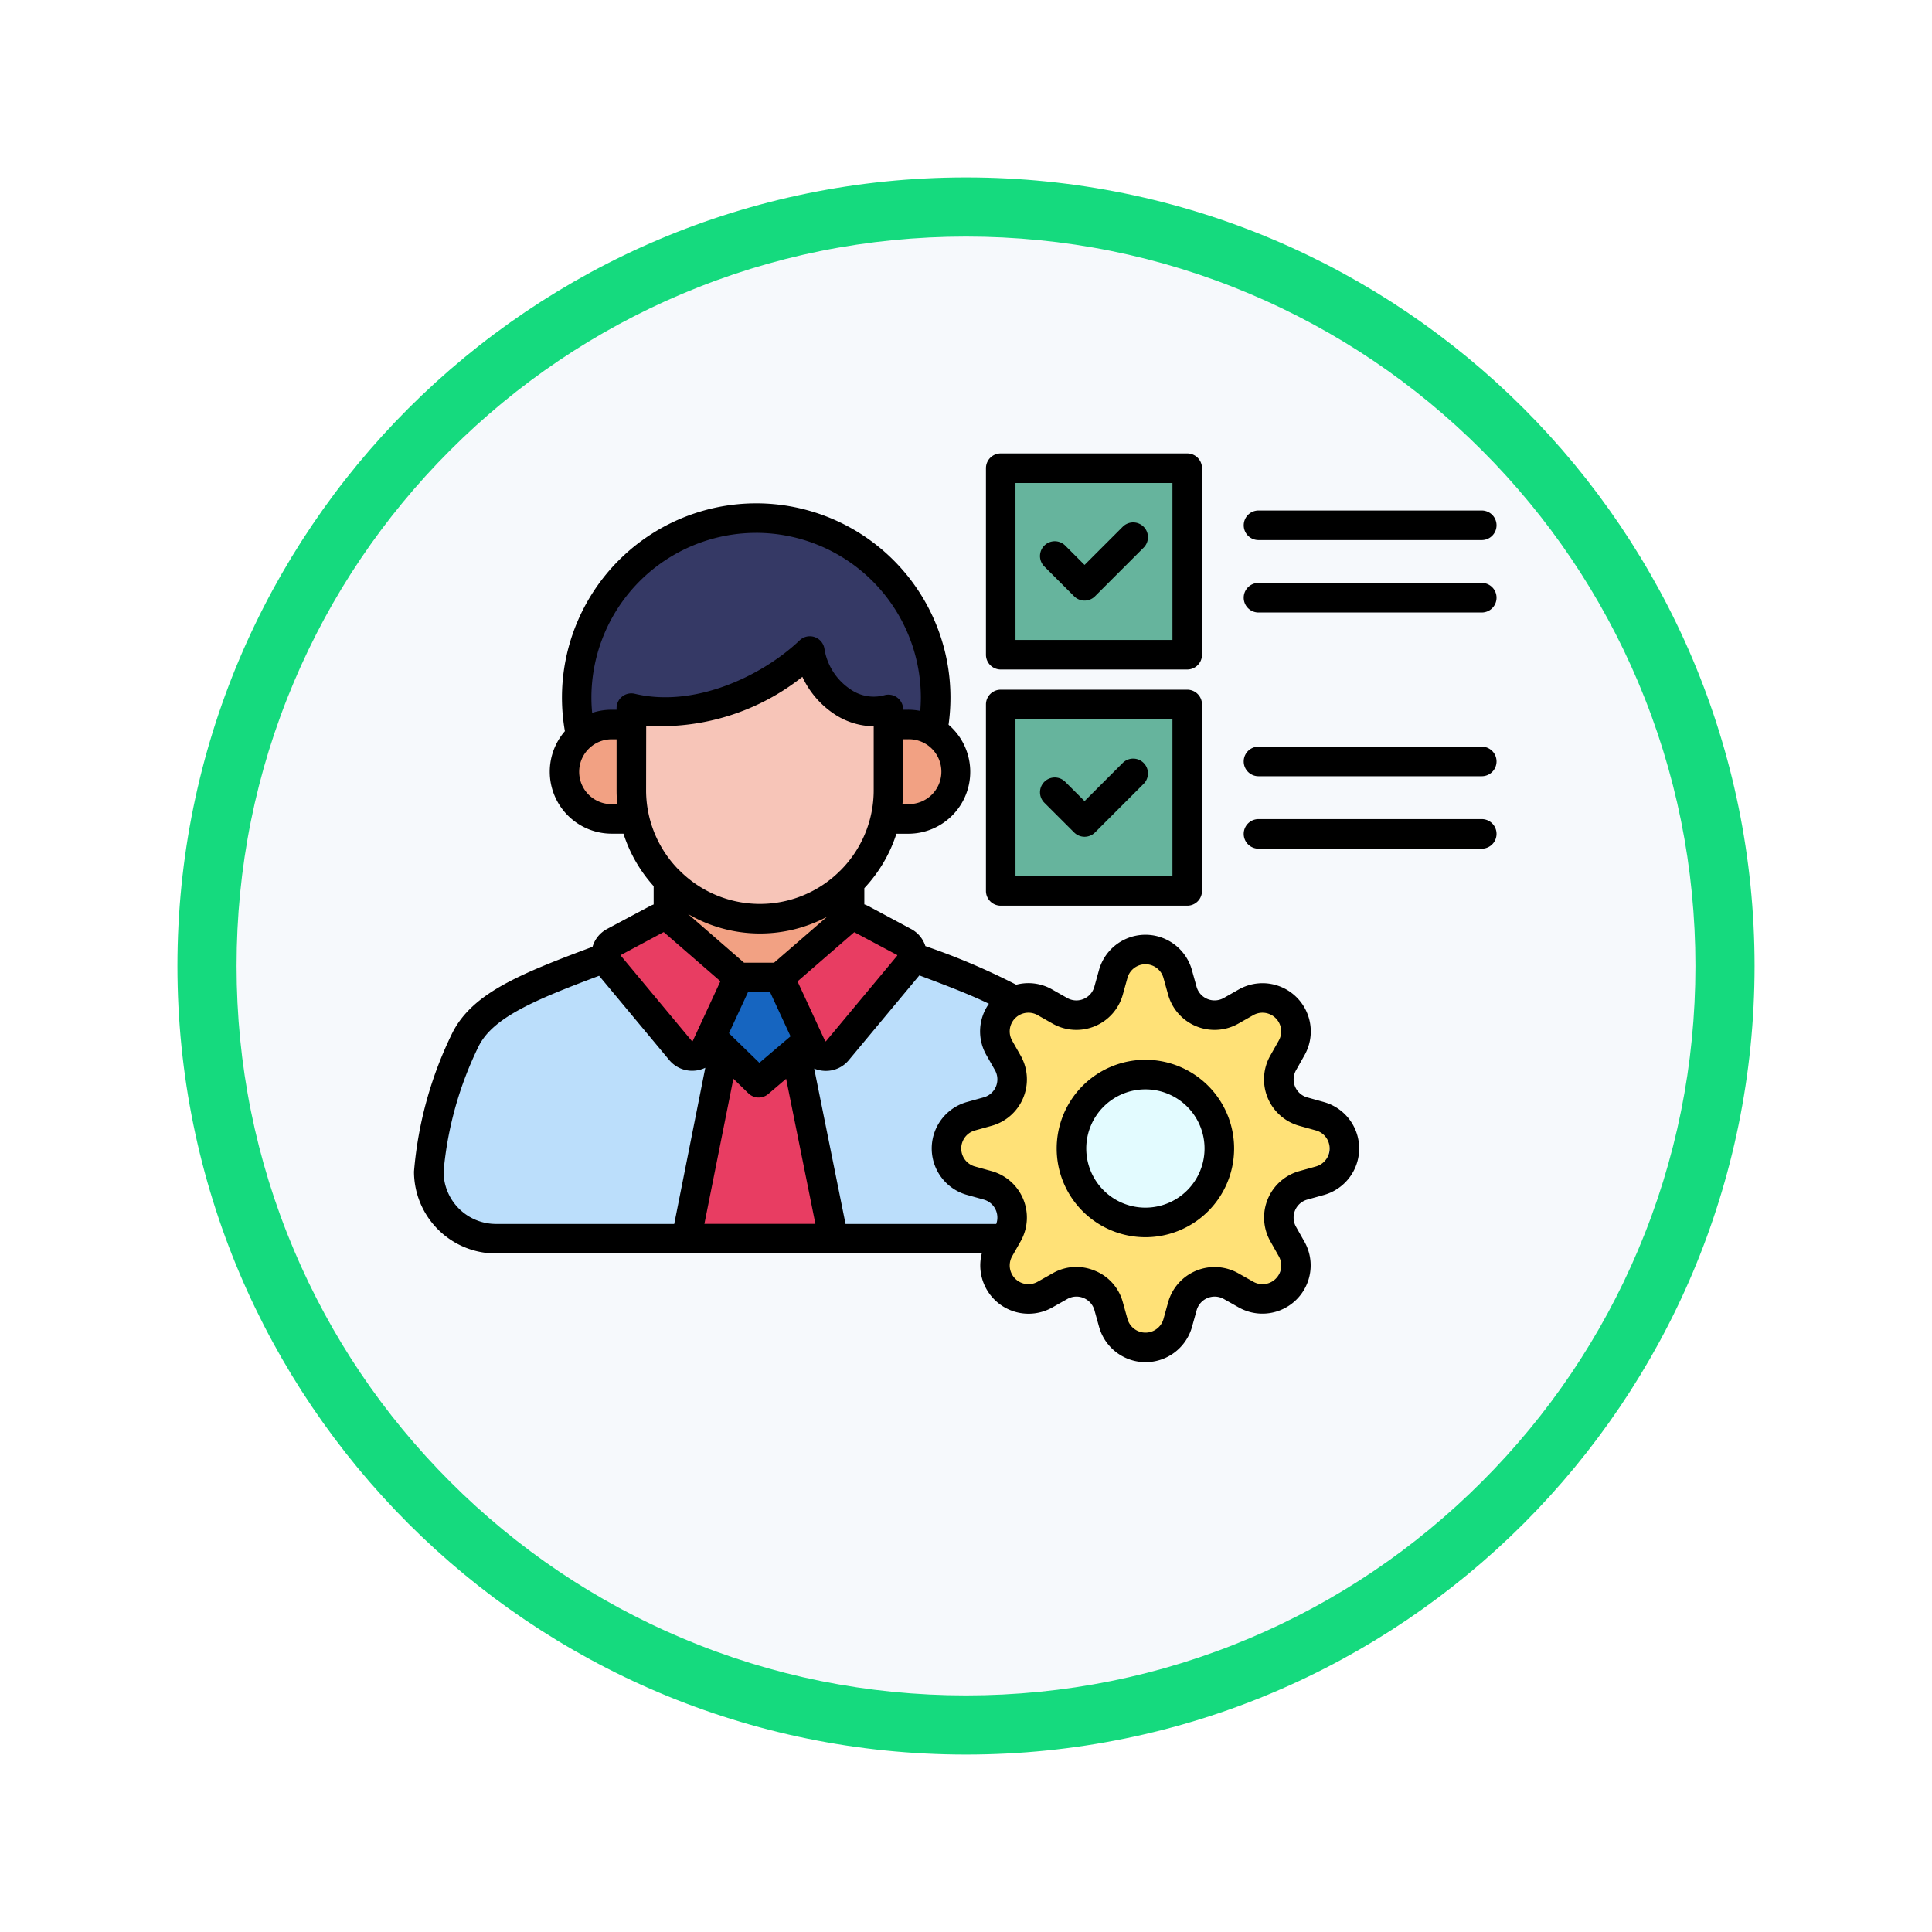 <svg xmlns="http://www.w3.org/2000/svg" xmlns:xlink="http://www.w3.org/1999/xlink" width="98" height="98" viewBox="0 0 98 98">
  <defs>
    <filter id="Trazado_982548" x="0" y="0" width="98" height="98" filterUnits="userSpaceOnUse">
      <feOffset dy="3" input="SourceAlpha"/>
      <feGaussianBlur stdDeviation="3" result="blur"/>
      <feFlood flood-opacity="0.161"/>
      <feComposite operator="in" in2="blur"/>
      <feComposite in="SourceGraphic"/>
    </filter>
  </defs>
  <g id="Grupo_1149886" data-name="Grupo 1149886" transform="translate(-192 -4559)">
    <g id="Grupo_1149694" data-name="Grupo 1149694" transform="translate(-9 4104)">
      <g id="Grupo_1149263" data-name="Grupo 1149263" transform="translate(210 461)">
        <g transform="matrix(1, 0, 0, 1, -9, -6)" filter="url(#Trazado_982548)">
          <g id="Trazado_982548-2" data-name="Trazado 982548" transform="translate(9 6)" fill="#f6f9fc">
            <path d="M 40 78.5 C 34.802 78.5 29.76 77.482 25.015 75.475 C 20.43 73.536 16.313 70.76 12.776 67.224 C 9.24 63.687 6.464 59.57 4.525 54.985 C 2.518 50.24 1.5 45.198 1.5 40 C 1.5 34.802 2.518 29.76 4.525 25.015 C 6.464 20.43 9.24 16.313 12.776 12.776 C 16.313 9.24 20.43 6.464 25.015 4.525 C 29.76 2.518 34.802 1.5 40 1.5 C 45.198 1.5 50.24 2.518 54.985 4.525 C 59.57 6.464 63.687 9.24 67.224 12.776 C 70.76 16.313 73.536 20.43 75.475 25.015 C 77.482 29.76 78.5 34.802 78.5 40 C 78.5 45.198 77.482 50.24 75.475 54.985 C 73.536 59.57 70.76 63.687 67.224 67.224 C 63.687 70.76 59.57 73.536 54.985 75.475 C 50.24 77.482 45.198 78.5 40 78.5 Z" stroke="none"/>
            <path d="M 40 3 C 35.004 3 30.158 3.978 25.599 5.906 C 21.193 7.77 17.236 10.438 13.837 13.837 C 10.438 17.236 7.77 21.193 5.906 25.599 C 3.978 30.158 3 35.004 3 40 C 3 44.996 3.978 49.842 5.906 54.401 C 7.77 58.807 10.438 62.764 13.837 66.163 C 17.236 69.562 21.193 72.23 25.599 74.094 C 30.158 76.022 35.004 77 40 77 C 44.996 77 49.842 76.022 54.401 74.094 C 58.807 72.23 62.764 69.562 66.163 66.163 C 69.562 62.764 72.23 58.807 74.094 54.401 C 76.022 49.842 77 44.996 77 40 C 77 35.004 76.022 30.158 74.094 25.599 C 72.23 21.193 69.562 17.236 66.163 13.837 C 62.764 10.438 58.807 7.77 54.401 5.906 C 49.842 3.978 44.996 3 40 3 M 40 0 C 62.091 0 80 17.909 80 40 C 80 62.091 62.091 80 40 80 C 17.909 80 0 62.091 0 40 C 0 17.909 17.909 0 40 0 Z" stroke="none" fill="#15da7e"/>
          </g>
        </g>
      </g>
    </g>
    <g id="criterios" transform="translate(212.5 4540.491)">
      <g id="Grupo_1149885" data-name="Grupo 1149885" transform="translate(1.141 42.566)">
        <g id="Grupo_1149872" data-name="Grupo 1149872" transform="translate(7.399 2.495)">
          <path id="Trazado_985249" data-name="Trazado 985249" d="M84.3,74.562a8.979,8.979,0,0,1,8.979,8.976,9.227,9.227,0,0,1-.159,1.688,2.33,2.33,0,0,0-1.211-.339H77.076a2.341,2.341,0,0,0-1.541.576,8.984,8.984,0,0,1,8.77-10.9Z" transform="translate(-75.328 -74.562)" fill="#353965" fill-rule="evenodd"/>
        </g>
        <g id="Grupo_1149873" data-name="Grupo 1149873" transform="translate(6.785 12.82)">
          <path id="Trazado_985250" data-name="Trazado 985250" d="M71.971,170.652H86.808a2.361,2.361,0,0,1,0,4.722H71.971a2.361,2.361,0,1,1,0-4.722Z" transform="translate(-69.608 -170.652)" fill="#f2a183" fill-rule="evenodd"/>
        </g>
        <g id="Grupo_1149874" data-name="Grupo 1149874" transform="translate(11.984 18.367)">
          <path id="Trazado_985251" data-name="Trazado 985251" d="M117.988,222.268h9.066v7.741h-9.066Z" transform="translate(-117.988 -222.268)" fill="#f2a183" fill-rule="evenodd"/>
        </g>
        <g id="Grupo_1149875" data-name="Grupo 1149875" transform="translate(10.137 9.147)">
          <path id="Trazado_985252" data-name="Trazado 985252" d="M113.657,139.393v4.041a6.428,6.428,0,0,1-12.856,0v-4.107a7.266,7.266,0,0,0,1.709.2,11.389,11.389,0,0,0,7.217-3.055,3.546,3.546,0,0,0,3.16,3.031A2.738,2.738,0,0,0,113.657,139.393Z" transform="translate(-100.801 -136.473)" fill="#f7c5b8" fill-rule="evenodd"/>
        </g>
        <g id="Grupo_1149876" data-name="Grupo 1149876" transform="translate(0 24.483)">
          <path id="Trazado_985253" data-name="Trazado 985253" d="M23.429,280.955l7.312-1.769c3.58,1.331,6.056,2.264,6.995,4.054a26.767,26.767,0,0,1,1.862,5.789v.861a3.364,3.364,0,0,1-3.358,3.358H9.827a3.364,3.364,0,0,1-3.358-3.358v-.861a26.767,26.767,0,0,1,1.862-5.789c.938-1.79,3.415-2.722,6.995-4.054l7.33,2.018Z" transform="translate(-6.469 -279.186)" fill="#bbdefb" fill-rule="evenodd"/>
        </g>
        <g id="Grupo_1149877" data-name="Grupo 1149877" transform="translate(17.548 22.475)">
          <path id="Trazado_985254" data-name="Trazado 985254" d="M172.675,267.158l3.55-4.26a.757.757,0,0,0,.165-.642.743.743,0,0,0-.393-.531l-2.1-1.127a.775.775,0,0,0-.884.1l-3.235,2.806,1.613,3.487a.767.767,0,0,0,1.289.168Z" transform="translate(-169.773 -260.503)" fill="#e83d62" fill-rule="evenodd"/>
        </g>
        <g id="Grupo_1149878" data-name="Grupo 1149878" transform="translate(8.863 22.475)">
          <path id="Trazado_985255" data-name="Trazado 985255" d="M92.674,267.158l-3.55-4.26a.757.757,0,0,1-.165-.642.743.743,0,0,1,.393-.531l2.1-1.127a.775.775,0,0,1,.884.1l3.235,2.806-1.613,3.487a.767.767,0,0,1-1.289.168Z" transform="translate(-88.944 -260.503)" fill="#e83d62" fill-rule="evenodd"/>
        </g>
        <g id="Grupo_1149879" data-name="Grupo 1149879" transform="translate(12.886 27.346)">
          <path id="Trazado_985256" data-name="Trazado 985256" d="M130.044,305.831l1.811,1.823,1.889,9.375h-7.358l1.892-9.48Z" transform="translate(-126.386 -305.831)" fill="#e83d62" fill-rule="evenodd"/>
        </g>
        <g id="Grupo_1149880" data-name="Grupo 1149880" transform="translate(14.133 25.475)">
          <path id="Trazado_985257" data-name="Trazado 985257" d="M140.365,293.689l2.492-2.12-1.448-3.148h-2.054l-1.361,2.962Z" transform="translate(-137.993 -288.421)" fill="#1665c0" fill-rule="evenodd"/>
        </g>
        <g id="Grupo_1149881" data-name="Grupo 1149881" transform="translate(28.611 0)">
          <path id="Trazado_985258" data-name="Trazado 985258" d="M272.726,51.348h9.33v9.33h-9.33Z" transform="translate(-272.726 -51.348)" fill="#66b49d" fill-rule="evenodd"/>
        </g>
        <g id="Grupo_1149882" data-name="Grupo 1149882" transform="translate(28.611 11.819)">
          <path id="Trazado_985259" data-name="Trazado 985259" d="M272.726,161.333h9.33v9.33h-9.33Z" transform="translate(-272.726 -161.333)" fill="#66b49d" fill-rule="evenodd"/>
        </g>
        <g id="Grupo_1149883" data-name="Grupo 1149883" transform="translate(25.898 24.075)">
          <path id="Trazado_985260" data-name="Trazado 985260" d="M259.041,276.617l.231.831a1.675,1.675,0,0,0,2.438,1.01l.75-.426a1.674,1.674,0,0,1,2.282,2.282l-.423.75a1.674,1.674,0,0,0,1.007,2.437l.831.231a1.674,1.674,0,0,1,0,3.226l-.831.231a1.674,1.674,0,0,0-1.007,2.438l.423.75a1.674,1.674,0,0,1-2.282,2.282l-.75-.423a1.676,1.676,0,0,0-2.438,1.007l-.231.83a1.674,1.674,0,0,1-3.226,0l-.231-.83a1.674,1.674,0,0,0-2.438-1.007l-.75.423a1.675,1.675,0,0,1-2.282-2.282l.426-.75a1.673,1.673,0,0,0-1.01-2.438l-.83-.231a1.674,1.674,0,0,1,0-3.226l.83-.231a1.673,1.673,0,0,0,1.01-2.437l-.426-.75a1.675,1.675,0,0,1,2.282-2.282l.75.426a1.673,1.673,0,0,0,2.438-1.01l.231-.831a1.674,1.674,0,0,1,3.226,0Z" transform="translate(-247.474 -275.391)" fill="#ffe177" fill-rule="evenodd"/>
        </g>
        <g id="Grupo_1149884" data-name="Grupo 1149884" transform="translate(32.155 30.332)">
          <path id="Trazado_985261" data-name="Trazado 985261" d="M309.4,341.016a3.7,3.7,0,1,0-3.7-3.7A3.706,3.706,0,0,0,309.4,341.016Z" transform="translate(-305.704 -333.62)" fill="#e3fbff" fill-rule="evenodd"/>
        </g>
      </g>
      <path id="Trazado_985262" data-name="Trazado 985262" d="M30.261,52.469h9.461a.749.749,0,0,0,.749-.749V42.258a.749.749,0,0,0-.749-.749H30.261a.749.749,0,0,0-.749.749v9.461A.749.749,0,0,0,30.261,52.469Zm.749-9.461h7.962V50.97H31.011ZM30.261,64.45h9.461a.749.749,0,0,0,.749-.749V54.242a.749.749,0,0,0-.749-.749H30.261a.749.749,0,0,0-.749.749V63.7A.749.749,0,0,0,30.261,64.45Zm.749-9.458h7.962v7.959H31.011Zm6.5-9.764a.749.749,0,0,1,0,1.06l-2.466,2.466a.749.749,0,0,1-1.06,0l-1.511-1.511a.749.749,0,0,1,1.06-1.06l.981.981,1.936-1.936A.749.749,0,0,1,37.51,45.228Zm5.078-.075a.749.749,0,0,1,.749-.749H54.661a.749.749,0,0,1,0,1.5H43.337A.749.749,0,0,1,42.588,45.153Zm12.823,3.675a.749.749,0,0,1-.749.749H43.337a.749.749,0,1,1,0-1.5H54.661A.749.749,0,0,1,55.411,48.828Zm0,8.306a.749.749,0,0,1-.749.749H43.337a.749.749,0,0,1,0-1.5H54.661A.749.749,0,0,1,55.411,57.134Zm0,3.675a.749.749,0,0,1-.749.749H43.337a.749.749,0,1,1,0-1.5H54.661A.749.749,0,0,1,55.411,60.809Zm-8.757,13.6-.844-.235a.948.948,0,0,1-.567-1.381l.428-.759A2.447,2.447,0,0,0,42.334,68.7l-.757.43a.949.949,0,0,1-1.383-.572l-.234-.842a2.447,2.447,0,0,0-4.715,0l-.235.844a.946.946,0,0,1-1.379.571l-.761-.432a2.428,2.428,0,0,0-1.823-.241A34.365,34.365,0,0,0,26.44,66.5a1.5,1.5,0,0,0-.732-.872l-2.137-1.145a1.581,1.581,0,0,0-.228-.1v-.823A7.271,7.271,0,0,0,24.971,60.8h.6a3.141,3.141,0,0,0,2.044-5.529,9.853,9.853,0,1,0-19.461.326,3.142,3.142,0,0,0,2.371,5.2h.6a7.268,7.268,0,0,0,1.531,2.661v.93a1.6,1.6,0,0,0-.222.1L10.3,65.627a1.5,1.5,0,0,0-.744.909C5.834,67.92,3.5,68.89,2.473,70.847A19.593,19.593,0,0,0,.5,77.937a4.159,4.159,0,0,0,4.154,4.154H29.3a2.449,2.449,0,0,0,3.575,2.74l.762-.43a.947.947,0,0,1,1.379.57l.234.842a2.447,2.447,0,0,0,4.715,0l.234-.84a.949.949,0,0,1,1.382-.571l.76.429A2.447,2.447,0,0,0,45.671,81.5l-.43-.762a.948.948,0,0,1,.57-1.38l.841-.234a2.447,2.447,0,0,0,0-4.715ZM29.537,72.032l.43.757a.947.947,0,0,1-.572,1.383l-.842.234a2.447,2.447,0,0,0,0,4.715l.84.234a.947.947,0,0,1,.641,1.238H22.39L20.8,72.712a1.542,1.542,0,0,0,.593.117,1.5,1.5,0,0,0,1.169-.554l3.572-4.29c1.455.544,2.6.987,3.528,1.439A2.419,2.419,0,0,0,29.537,72.032Zm-11.518.387-1.542-1.5.963-2.081h1.124L19.6,71.075Zm.745-5.078H17.241L14.4,64.873a7.245,7.245,0,0,0,7.052.14ZM16.7,73.226l.764.743A.749.749,0,0,0,18.471,74l.905-.77,1.485,7.36H15.23ZM25,66.948l.013.007a.1.1,0,0,1,0,.012c0,.008,0,.013,0,.014a.086.086,0,0,1-.009.013l-3.6,4.323h0a.069.069,0,0,1-.011.011h-.012a.071.071,0,0,1-.018,0,.05.05,0,0,1-.009-.014l-1.4-3.024,2.855-2.476a.038.038,0,0,1,.052-.006Zm.566-7.652h-.289c.022-.232.035-.466.035-.7V56.007h.254a1.645,1.645,0,1,1,0,3.289ZM17.855,45.537A8.364,8.364,0,0,1,26.21,53.89c0,.224-.011.451-.03.679a3.148,3.148,0,0,0-.613-.06h-.254v-.014a.749.749,0,0,0-.958-.72,2.058,2.058,0,0,1-1.715-.3,3.044,3.044,0,0,1-1.319-2.044.749.749,0,0,0-1.259-.441C18.158,52.8,14.73,54.426,11.7,53.7a.749.749,0,0,0-.924.729v.081h-.257a3.13,3.13,0,0,0-.982.158c-.024-.258-.038-.517-.038-.777a8.362,8.362,0,0,1,8.353-8.353ZM10.522,59.3a1.643,1.643,0,0,1-1.071-2.89l0,0a1.635,1.635,0,0,1,1.068-.4h.257v2.586c0,.237.012.472.035.7Zm1.756-3.978A11.574,11.574,0,0,0,20.2,52.841a4.581,4.581,0,0,0,1.627,1.892,3.67,3.67,0,0,0,1.991.616v3.243a5.751,5.751,0,0,1-1.695,4.08.754.754,0,0,0-.075.072,5.756,5.756,0,0,1-8.065-.065A.751.751,0,0,0,13.9,62.6a5.748,5.748,0,0,1-1.627-4.01Zm-1.29,11.648,0-.01L11,66.948l2.132-1.142a.04.04,0,0,1,.055,0l2.855,2.476-1.4,3.024a.057.057,0,0,1-.009.015.036.036,0,0,1-.011,0,.074.074,0,0,1-.019,0,.052.052,0,0,1-.012-.011h0l-3.6-4.324-.008-.01a.07.07,0,0,1,0-.015ZM2,77.937a18.072,18.072,0,0,1,1.8-6.4c.743-1.421,2.8-2.3,6.089-3.532l3.551,4.265a1.5,1.5,0,0,0,1.172.553,1.645,1.645,0,0,0,.2-.013,1.562,1.562,0,0,0,.464-.139L13.7,80.593H4.654A2.658,2.658,0,0,1,2,77.937Zm44.254-.26-.844.235a2.446,2.446,0,0,0-1.472,3.561l.428.759a.948.948,0,0,1-1.292,1.293l-.758-.428a2.448,2.448,0,0,0-3.564,1.473l-.234.842a.948.948,0,0,1-1.827,0l-.234-.84a2.394,2.394,0,0,0-1.42-1.606,2.46,2.46,0,0,0-.944-.192,2.414,2.414,0,0,0-1.2.323l-.761.429a.949.949,0,0,1-1.293-1.291l.291-.512.019-.034.123-.217a2.445,2.445,0,0,0-1.477-3.56l-.842-.234a.948.948,0,0,1,0-1.827l.84-.234a2.445,2.445,0,0,0,1.478-3.564l-.431-.759A.949.949,0,0,1,32.132,70l.763.433a2.445,2.445,0,0,0,3.56-1.477l.234-.842a.948.948,0,0,1,1.827,0h0l.235.844a2.447,2.447,0,0,0,3.563,1.474l.757-.43a.948.948,0,0,1,1.293,1.292l-.428.758a2.446,2.446,0,0,0,1.472,3.564l.843.234a.948.948,0,0,1,0,1.827ZM37.6,72.266a4.5,4.5,0,1,0,4.5,4.5A4.5,4.5,0,0,0,37.6,72.266Zm0,7.5a3,3,0,1,1,3-3A3,3,0,0,1,37.6,79.766ZM37.51,57.209a.749.749,0,0,1,0,1.06l-2.466,2.466a.749.749,0,0,1-1.059,0l-1.511-1.508a.749.749,0,0,1,1.059-1.061l.981.979,1.936-1.936a.749.749,0,0,1,1.06,0Z"/>
    </g>
  </g>
</svg>
